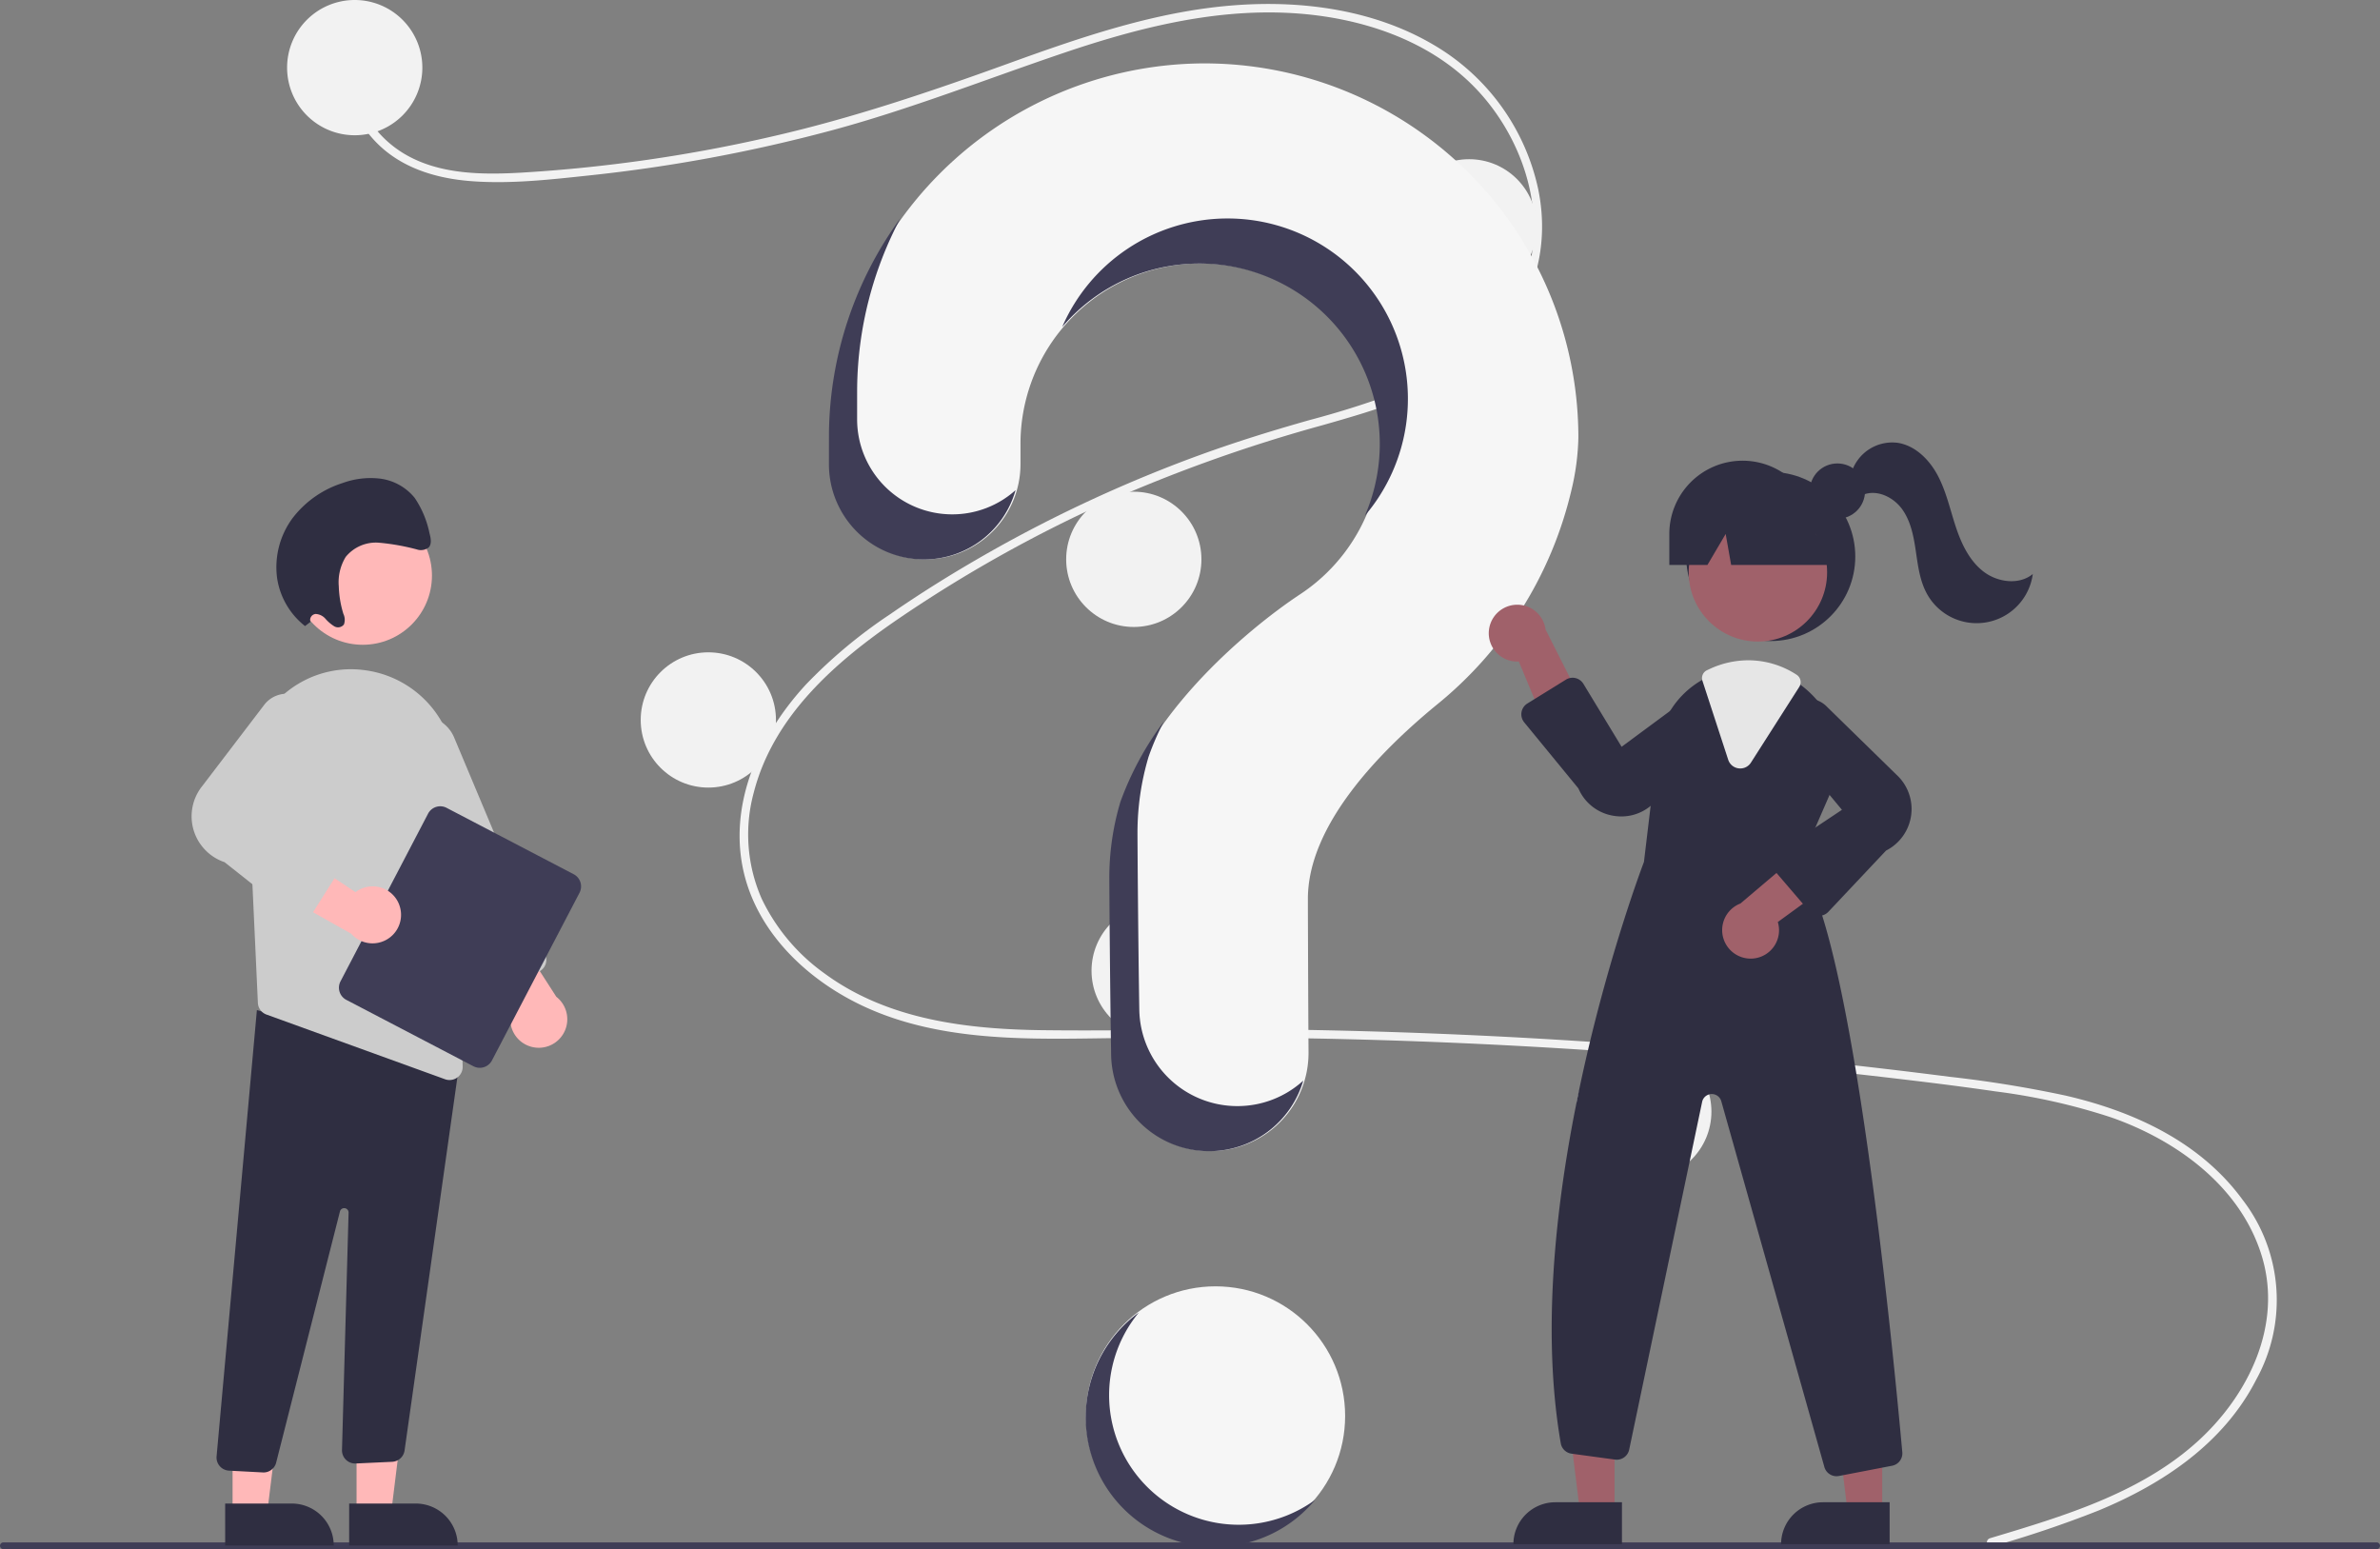<svg xmlns="http://www.w3.org/2000/svg" width="434.101" height="282.537" viewBox="0 0 434.101 282.537">
  <rect x="0" y="0" width="434.101" height="282.537" fill="#808080" stroke="none"/>
  <g id="Groupe_2259" data-name="Groupe 2259" transform="translate(0 -23.384)">
    <circle id="Ellipse_340" data-name="Ellipse 340" cx="23.641" cy="23.641" r="23.641" transform="translate(198.063 257.991)" fill="#f6f6f6"/>
    <path id="Tracé_1736" data-name="Tracé 1736" d="M600.7,479.108c13.226-3.972,27.286-8.114,37.775-17.556,9.373-8.438,15.7-21.322,11.817-33.976-3.875-12.628-15.481-21.049-27.465-25.236a112.679,112.679,0,0,0-21.015-4.728c-7.727-1.125-15.488-2.047-23.245-2.935q-47.115-5.389-94.585-6.584c-15.615-.393-31.228-.384-46.846-.157-13.948.2-28.637.2-41.576-5.731-10.062-4.61-19.194-13-22-24.018-3.236-12.722,2.733-25.678,11.3-34.892a91.463,91.463,0,0,1,15.231-12.7c5.9-4.078,12.013-7.866,18.255-11.4a254.2,254.2,0,0,1,38.425-17.714c6.55-2.382,13.2-4.437,19.9-6.332a170.306,170.306,0,0,0,16.814-5.385c10.578-4.216,20.64-11.358,23.33-23.066,2.549-11.1-1.749-23.142-9.284-31.386-8.718-9.537-21.862-13.718-34.464-14.394-14.148-.759-27.969,2.781-41.267,7.275-14.183,4.793-28.06,10.3-42.542,14.186a286.237,286.237,0,0,1-43.784,8.139c-7.237.771-14.693,1.641-21.974,1.051-6.1-.494-12.172-2.289-16.669-6.619-3.856-3.713-6.153-8.816-5.363-14.2.143-.978,1.629-.562,1.487.41-.961,6.555,3.495,12.6,8.986,15.69,6.346,3.576,14.068,3.581,21.134,3.172a276.412,276.412,0,0,0,45.49-6.576c14.694-3.356,28.864-8.154,43.018-13.279,13.442-4.868,27.185-9.619,41.546-10.673,12.461-.915,25.569.9,36.424,7.412a40.294,40.294,0,0,1,18.792,26.22c2.184,10.7-.841,21.474-8.942,28.943-8.388,7.733-19.889,11.039-30.608,14.083a280.424,280.424,0,0,0-39.774,14.237,249.681,249.681,0,0,0-37.414,21.034c-11.433,7.813-22.716,17.643-26.332,31.581a29.094,29.094,0,0,0,1.445,19.511,35.655,35.655,0,0,0,11.441,13.577c11.471,8.441,25.929,10.174,39.785,10.346,15.562.194,31.125-.332,46.693-.076q47.589.781,94.983,5.793,11.876,1.257,23.722,2.779a214.511,214.511,0,0,1,21.214,3.441c12.418,2.882,24.5,8.424,32.219,18.953a29.971,29.971,0,0,1,2.553,32.771c-5.927,11.661-17.028,19.078-28.818,23.951a204.461,204.461,0,0,1-19.4,6.551.772.772,0,0,1-.41-1.487Z" transform="translate(-237.767 -175.164)" fill="#f2f2f2"/>
    <path id="Tracé_1793" data-name="Tracé 1793" d="M12.334,0A12.334,12.334,0,1,1,0,12.334,12.334,12.334,0,0,1,12.334,0Z" transform="translate(52.365 23.384)" fill="#f2f2f2"/>
    <circle id="Ellipse_344" data-name="Ellipse 344" cx="12.334" cy="12.334" r="12.334" transform="translate(255.623 52.42)" fill="#f2f2f2"/>
    <circle id="Ellipse_345" data-name="Ellipse 345" cx="12.334" cy="12.334" r="12.334" transform="translate(194.466 113.064)" fill="#f2f2f2"/>
    <circle id="Ellipse_346" data-name="Ellipse 346" cx="12.334" cy="12.334" r="12.334" transform="translate(116.863 142.358)" fill="#f2f2f2"/>
    <circle id="Ellipse_347" data-name="Ellipse 347" cx="12.334" cy="12.334" r="12.334" transform="translate(199.091 188.097)" fill="#f2f2f2"/>
    <circle id="Ellipse_348" data-name="Ellipse 348" cx="12.334" cy="12.334" r="12.334" transform="translate(287.487 213.793)" fill="#f2f2f2"/>
    <path id="Tracé_1737" data-name="Tracé 1737" d="M540.067,220.371a68.412,68.412,0,0,0-67.724,67.23c0,.341-.007,2.739-.007,5.876a17.344,17.344,0,0,0,17.341,17.343h0a17.354,17.354,0,0,0,17.351-17.366c0-2.138,0-3.615,0-3.705a32.891,32.891,0,1,1,50.632,27.69l.006.007s-24.683,15.89-32.208,37.689l.006,0a48.314,48.314,0,0,0-1.991,13.757c0,1.915.113,18.667.33,32.263a17.878,17.878,0,0,0,17.88,17.588h0a17.883,17.883,0,0,0,17.881-17.993c-.076-12.452-.117-26.951-.117-28,0-13.385,12.913-26.721,23.519-35.418A71.334,71.334,0,0,0,607.5,298.272a44.589,44.589,0,0,0,1.284-9.679,68.224,68.224,0,0,0-68.717-68.222Z" transform="translate(-320.896 -185.422)" fill="#f6f6f6"/>
    <path id="Tracé_1738" data-name="Tracé 1738" d="M611.151,746.473H178.274a.612.612,0,1,1,0-1.224H611.151a.612.612,0,0,1,0,1.224Z" transform="translate(-177.662 -440.553)" fill="#3f3d56"/>
    <circle id="Ellipse_350" data-name="Ellipse 350" cx="15.418" cy="15.418" r="15.418" transform="translate(307.559 109.464)" fill="#2f2e41"/>
    <path id="Tracé_1739" data-name="Tracé 1739" d="M564.218,559.143h-6.3l-3-24.3h9.3Z" transform="translate(-269.732 -259.972)" fill="#a0616a"/>
    <path id="Tracé_1740" data-name="Tracé 1740" d="M544.759,578.626h12.151v7.651h-19.8A7.651,7.651,0,0,1,544.759,578.626Z" transform="translate(-261.074 -281.255)" fill="#2f2e41"/>
    <path id="Tracé_1741" data-name="Tracé 1741" d="M659.218,559.143h-6.3l-3-24.3h9.3Z" transform="translate(-315.909 -259.972)" fill="#a0616a"/>
    <path id="Tracé_1742" data-name="Tracé 1742" d="M639.759,578.626h12.151v7.651h-19.8A7.651,7.651,0,0,1,639.759,578.626Z" transform="translate(-307.251 -281.255)" fill="#2f2e41"/>
    <circle id="Ellipse_351" data-name="Ellipse 351" cx="12.623" cy="12.623" r="12.623" transform="translate(308.011 115.145)" fill="#a0616a"/>
    <path id="Tracé_1743" data-name="Tracé 1743" d="M773.506,470.706l5.648-12.977a16.128,16.128,0,0,0-3.572-18.3A16.375,16.375,0,0,0,774,438.061a15.9,15.9,0,0,0-9.759-3.377,16.538,16.538,0,0,0-6.886,1.532c-.185.082-.365.17-.55.257-.355.17-.7.355-1.043.545a16.28,16.28,0,0,0-8.069,12.273L745.2,470.177c-.627,1.639-22.993,60.844-15.171,106.043A2.3,2.3,0,0,0,732,578.106l7.93,1.079a2.311,2.311,0,0,0,2.575-1.814l13.306-63.424a1.8,1.8,0,0,1,3.495-.118l18.8,66.7a2.3,2.3,0,0,0,2.215,1.686,2.633,2.633,0,0,0,.447-.041l9.687-1.866a2.3,2.3,0,0,0,1.866-2.472C790.893,561.959,783.328,482.439,773.506,470.706Z" transform="translate(-445.35 -289.595)" fill="#2f2e41"/>
    <path id="Tracé_1744" data-name="Tracé 1744" d="M706.069,417.043a5.168,5.168,0,0,0,5.445,5.758l7.056,16.956,5.337-7.912-7.518-14.888a5.2,5.2,0,0,0-10.319.087Z" transform="translate(-434.49 -278.771)" fill="#a0616a"/>
    <path id="Tracé_1745" data-name="Tracé 1745" d="M794.66,518.327a5.168,5.168,0,0,0,4.331-6.636l14.845-10.812-8.937-3.347-12.727,10.781a5.2,5.2,0,0,0,2.489,10.015Z" transform="translate(-474.727 -320.144)" fill="#a0616a"/>
    <path id="Tracé_1746" data-name="Tracé 1746" d="M735.846,463.686a8.768,8.768,0,0,1-1.7-.167,8.38,8.38,0,0,1-6.14-4.942l-9.885-12.053a2.313,2.313,0,0,1,.571-3.433l7.033-4.353a2.313,2.313,0,0,1,3.194.766l6.967,11.478,13.342-9.86a5,5,0,0,1,5.813,8l-13.317,12.147A8.353,8.353,0,0,1,735.846,463.686Z" transform="translate(-440.112 -291.397)" fill="#2f2e41"/>
    <path id="Tracé_1747" data-name="Tracé 1747" d="M815.151,485.378H815.1a2.316,2.316,0,0,1-1.7-.807l-6.253-7.294a2.313,2.313,0,0,1,.473-3.429l11.708-7.805-10.607-12.752a5,5,0,0,1,7.651-6.261l12.891,12.6a8.493,8.493,0,0,1-1.889,13.845l-10.536,11.18A2.316,2.316,0,0,1,815.151,485.378Z" transform="translate(-483.365 -294.961)" fill="#2f2e41"/>
    <path id="Tracé_1748" data-name="Tracé 1748" d="M788.7,451.919a2.382,2.382,0,0,1-.3-.019,2.293,2.293,0,0,1-1.907-1.577l-4.7-14.4a1.584,1.584,0,0,1,.819-1.914l.152-.072c.138-.066.275-.131.415-.193a16.742,16.742,0,0,1,6.991-1.554,16.1,16.1,0,0,1,8.82,2.65,1.608,1.608,0,0,1,.463,2.207l-8.814,13.808A2.29,2.29,0,0,1,788.7,451.919Z" transform="translate(-471.279 -288.38)" fill="#e6e6e6"/>
    <circle id="Ellipse_352" data-name="Ellipse 352" cx="5.045" cy="5.045" r="5.045" transform="translate(330.087 107.909)" fill="#2f2e41"/>
    <path id="Tracé_1749" data-name="Tracé 1749" d="M783.473,361.365h0a13.362,13.362,0,0,0-13.362,13.362v5.653h6.953l3.326-5.653,1,5.653h21.1l-5.653-5.653a13.362,13.362,0,0,0-13.362-13.362Z" transform="translate(-465.636 -253.957)" fill="#2f2e41"/>
    <path id="Tracé_1750" data-name="Tracé 1750" d="M834.809,360.31a7.786,7.786,0,0,1,8.47-5.343c3.215.538,5.757,3.122,7.272,6.008s2.214,6.117,3.232,9.214,2.462,6.21,5.033,8.215,6.515,2.548,9.04.486a10.339,10.339,0,0,1-19.26,3.691c-1.332-2.37-1.676-5.148-2.071-7.838s-.908-5.473-2.5-7.678-4.568-3.645-7.094-2.641Z" transform="translate(-497.084 -250.812)" fill="#2f2e41"/>
    <path id="Tracé_1751" data-name="Tracé 1751" d="M494.346,329.326h0A17.343,17.343,0,0,1,477,311.986c0-3.139,0-5.537.007-5.878a67.585,67.585,0,0,1,7.893-30.789,67.736,67.736,0,0,0-13.033,39.011c0,.341-.007,2.739-.007,5.876a17.344,17.344,0,0,0,17.341,17.343h0a17.357,17.357,0,0,0,16.7-12.638A17.279,17.279,0,0,1,494.346,329.326Z" transform="translate(-320.666 -212.132)" fill="#3f3d56"/>
    <path id="Tracé_1752" data-name="Tracé 1752" d="M581.252,283.666a32.893,32.893,0,0,1,28.6,45.952,32.89,32.89,0,1,0-55.209-34.425A32.825,32.825,0,0,1,581.252,283.666Z" transform="translate(-360.905 -212.174)" fill="#3f3d56"/>
    <path id="Tracé_1753" data-name="Tracé 1753" d="M594.713,524.072h0a17.879,17.879,0,0,1-17.879-17.592c-.218-13.593-.33-30.345-.33-32.259a48.311,48.311,0,0,1,1.991-13.757l-.006,0a48.842,48.842,0,0,1,2.824-6.527,56.559,56.559,0,0,0-7.963,14.75h.006a48.315,48.315,0,0,0-1.991,13.757c0,1.915.113,18.667.33,32.263a17.878,17.878,0,0,0,17.879,17.588h0a17.885,17.885,0,0,0,17.165-12.87,17.812,17.812,0,0,1-12.026,4.647Z" transform="translate(-369.031 -298.953)" fill="#3f3d56"/>
    <path id="Tracé_1754" data-name="Tracé 1754" d="M126.54,559.6h6.3l3-24.3h-9.3Z" transform="translate(-61.507 -260.193)" fill="#ffb8b8"/>
    <path id="Tracé_1755" data-name="Tracé 1755" d="M0,0H19.8V7.651H7.651A7.651,7.651,0,0,1,0,0H0Z" transform="translate(83.483 305.256) rotate(179.997)" fill="#2f2e41"/>
    <path id="Tracé_1756" data-name="Tracé 1756" d="M82.54,559.6h6.3l3-24.3h-9.3Z" transform="translate(-40.12 -260.193)" fill="#ffb8b8"/>
    <path id="Tracé_1757" data-name="Tracé 1757" d="M0,0H19.8V7.651H7.651A7.651,7.651,0,0,1,0,0H0Z" transform="translate(60.87 305.256) rotate(179.997)" fill="#2f2e41"/>
    <path id="Tracé_1758" data-name="Tracé 1758" d="M262.943,640.664l-6.154-.324a2.4,2.4,0,0,1-2.271-2.553l7.356-81.44,33.873,9.141,3.263-.89-10.206,72.1a2.413,2.413,0,0,1-2.24,2.027l-6.634.309a2.4,2.4,0,0,1-2.534-2.465l1.2-43.271a.8.8,0,0,0-1.585-.185l-11.593,45.643a2.388,2.388,0,0,1-2.348,1.915C263.03,640.668,262.987,640.667,262.943,640.664Z" transform="translate(-215.018 -348.733)" fill="#2f2e41"/>
    <circle id="Ellipse_353" data-name="Ellipse 353" cx="12.623" cy="12.623" r="12.623" transform="translate(53.541 115.735)" fill="#ffb8b8"/>
    <path id="Tracé_1759" data-name="Tracé 1759" d="M265.491,455.372l1.388,29.945.5,10.894a2.386,2.386,0,0,0,1.58,2.146l32.55,11.791a2.3,2.3,0,0,0,.822.144,2.386,2.386,0,0,0,2.4-2.461l-1.335-53.843a18.979,18.979,0,0,0-15.8-18.335c-.315-.048-.635-.1-.956-.139a18.63,18.63,0,0,0-14.989,4.852A19.137,19.137,0,0,0,265.491,455.372Z" transform="translate(-220.343 -289.93)" fill="#ccc"/>
    <path id="Tracé_1760" data-name="Tracé 1760" d="M352.8,547.4a5.172,5.172,0,0,1-2.759-7.825L339.008,524.9l9.525-.59,9.022,14.029a5.2,5.2,0,0,1-4.75,9.064Z" transform="translate(-256.088 -333.16)" fill="#ffb8b8"/>
    <path id="Tracé_1761" data-name="Tracé 1761" d="M333.316,501.748a2.387,2.387,0,0,1-1.306-1.294l-16.63-39.621a6.405,6.405,0,0,1,11.812-4.958l16.63,39.621a2.4,2.4,0,0,1-1.285,3.144l-7.383,3.1a2.385,2.385,0,0,1-1.839.009Z" transform="translate(-244.36 -297.986)" fill="#ccc"/>
    <path id="Tracé_1762" data-name="Tracé 1762" d="M298.239,515.934l15.972-30.583a2.507,2.507,0,0,1,3.379-1.06L340.775,496.4a2.507,2.507,0,0,1,1.06,3.379L325.863,530.36a2.507,2.507,0,0,1-3.379,1.06L299.3,519.313A2.507,2.507,0,0,1,298.239,515.934Z" transform="translate(-236.133 -313.569)" fill="#3f3d56"/>
    <path id="Tracé_1763" data-name="Tracé 1763" d="M297.309,507.173a5.172,5.172,0,0,0-7.975-2.292l-15.3-10.152L274,504.272l14.537,8.178a5.2,5.2,0,0,0,8.768-5.277Z" transform="translate(-224.492 -318.781)" fill="#ffb8b8"/>
    <path id="Tracé_1764" data-name="Tracé 1764" d="M264.184,484.682l-12.507-9.907a8.821,8.821,0,0,1-4.021-13.946l11.356-14.883a5.189,5.189,0,0,1,8.8,5.286l-8.985,14.7,13.2,6.263a2.4,2.4,0,0,1,1,3.453l-5.33,8.436a2.406,2.406,0,0,1-1.627,1.085l-.04.006A2.413,2.413,0,0,1,264.184,484.682Z" transform="translate(-210.716 -294.144)" fill="#ccc"/>
    <path id="Tracé_1765" data-name="Tracé 1765" d="M281.976,393.764a1.1,1.1,0,0,1,.954-1.449,2.534,2.534,0,0,1,1.786.881,7.107,7.107,0,0,0,1.578,1.355,1.358,1.358,0,0,0,1.787-.323,2.485,2.485,0,0,0-.1-1.929,18.964,18.964,0,0,1-.838-5.021,8.842,8.842,0,0,1,1.264-5.37,7.1,7.1,0,0,1,6.088-2.588,40.91,40.91,0,0,1,6.839,1.211,2.3,2.3,0,0,0,2.236-.375c.559-.648.354-1.7.116-2.572a17.859,17.859,0,0,0-2.706-6.451,9.712,9.712,0,0,0-6.2-3.49,14.871,14.871,0,0,0-6.919.786,18.551,18.551,0,0,0-9.088,6.331,15.025,15.025,0,0,0-2.867,11.1,13.7,13.7,0,0,0,5.081,8.662Z" transform="translate(-225.35 -256.954)" fill="#2f2e41"/>
    <path id="Tracé_1766" data-name="Tracé 1766" d="M581.448,700.4a23.637,23.637,0,0,1-8.773-36.74,23.639,23.639,0,1,0,32.156,34.158A23.625,23.625,0,0,1,581.448,700.4Z" transform="translate(-364.953 -400.894)" fill="#3f3d56"/>
  </g>
</svg>

